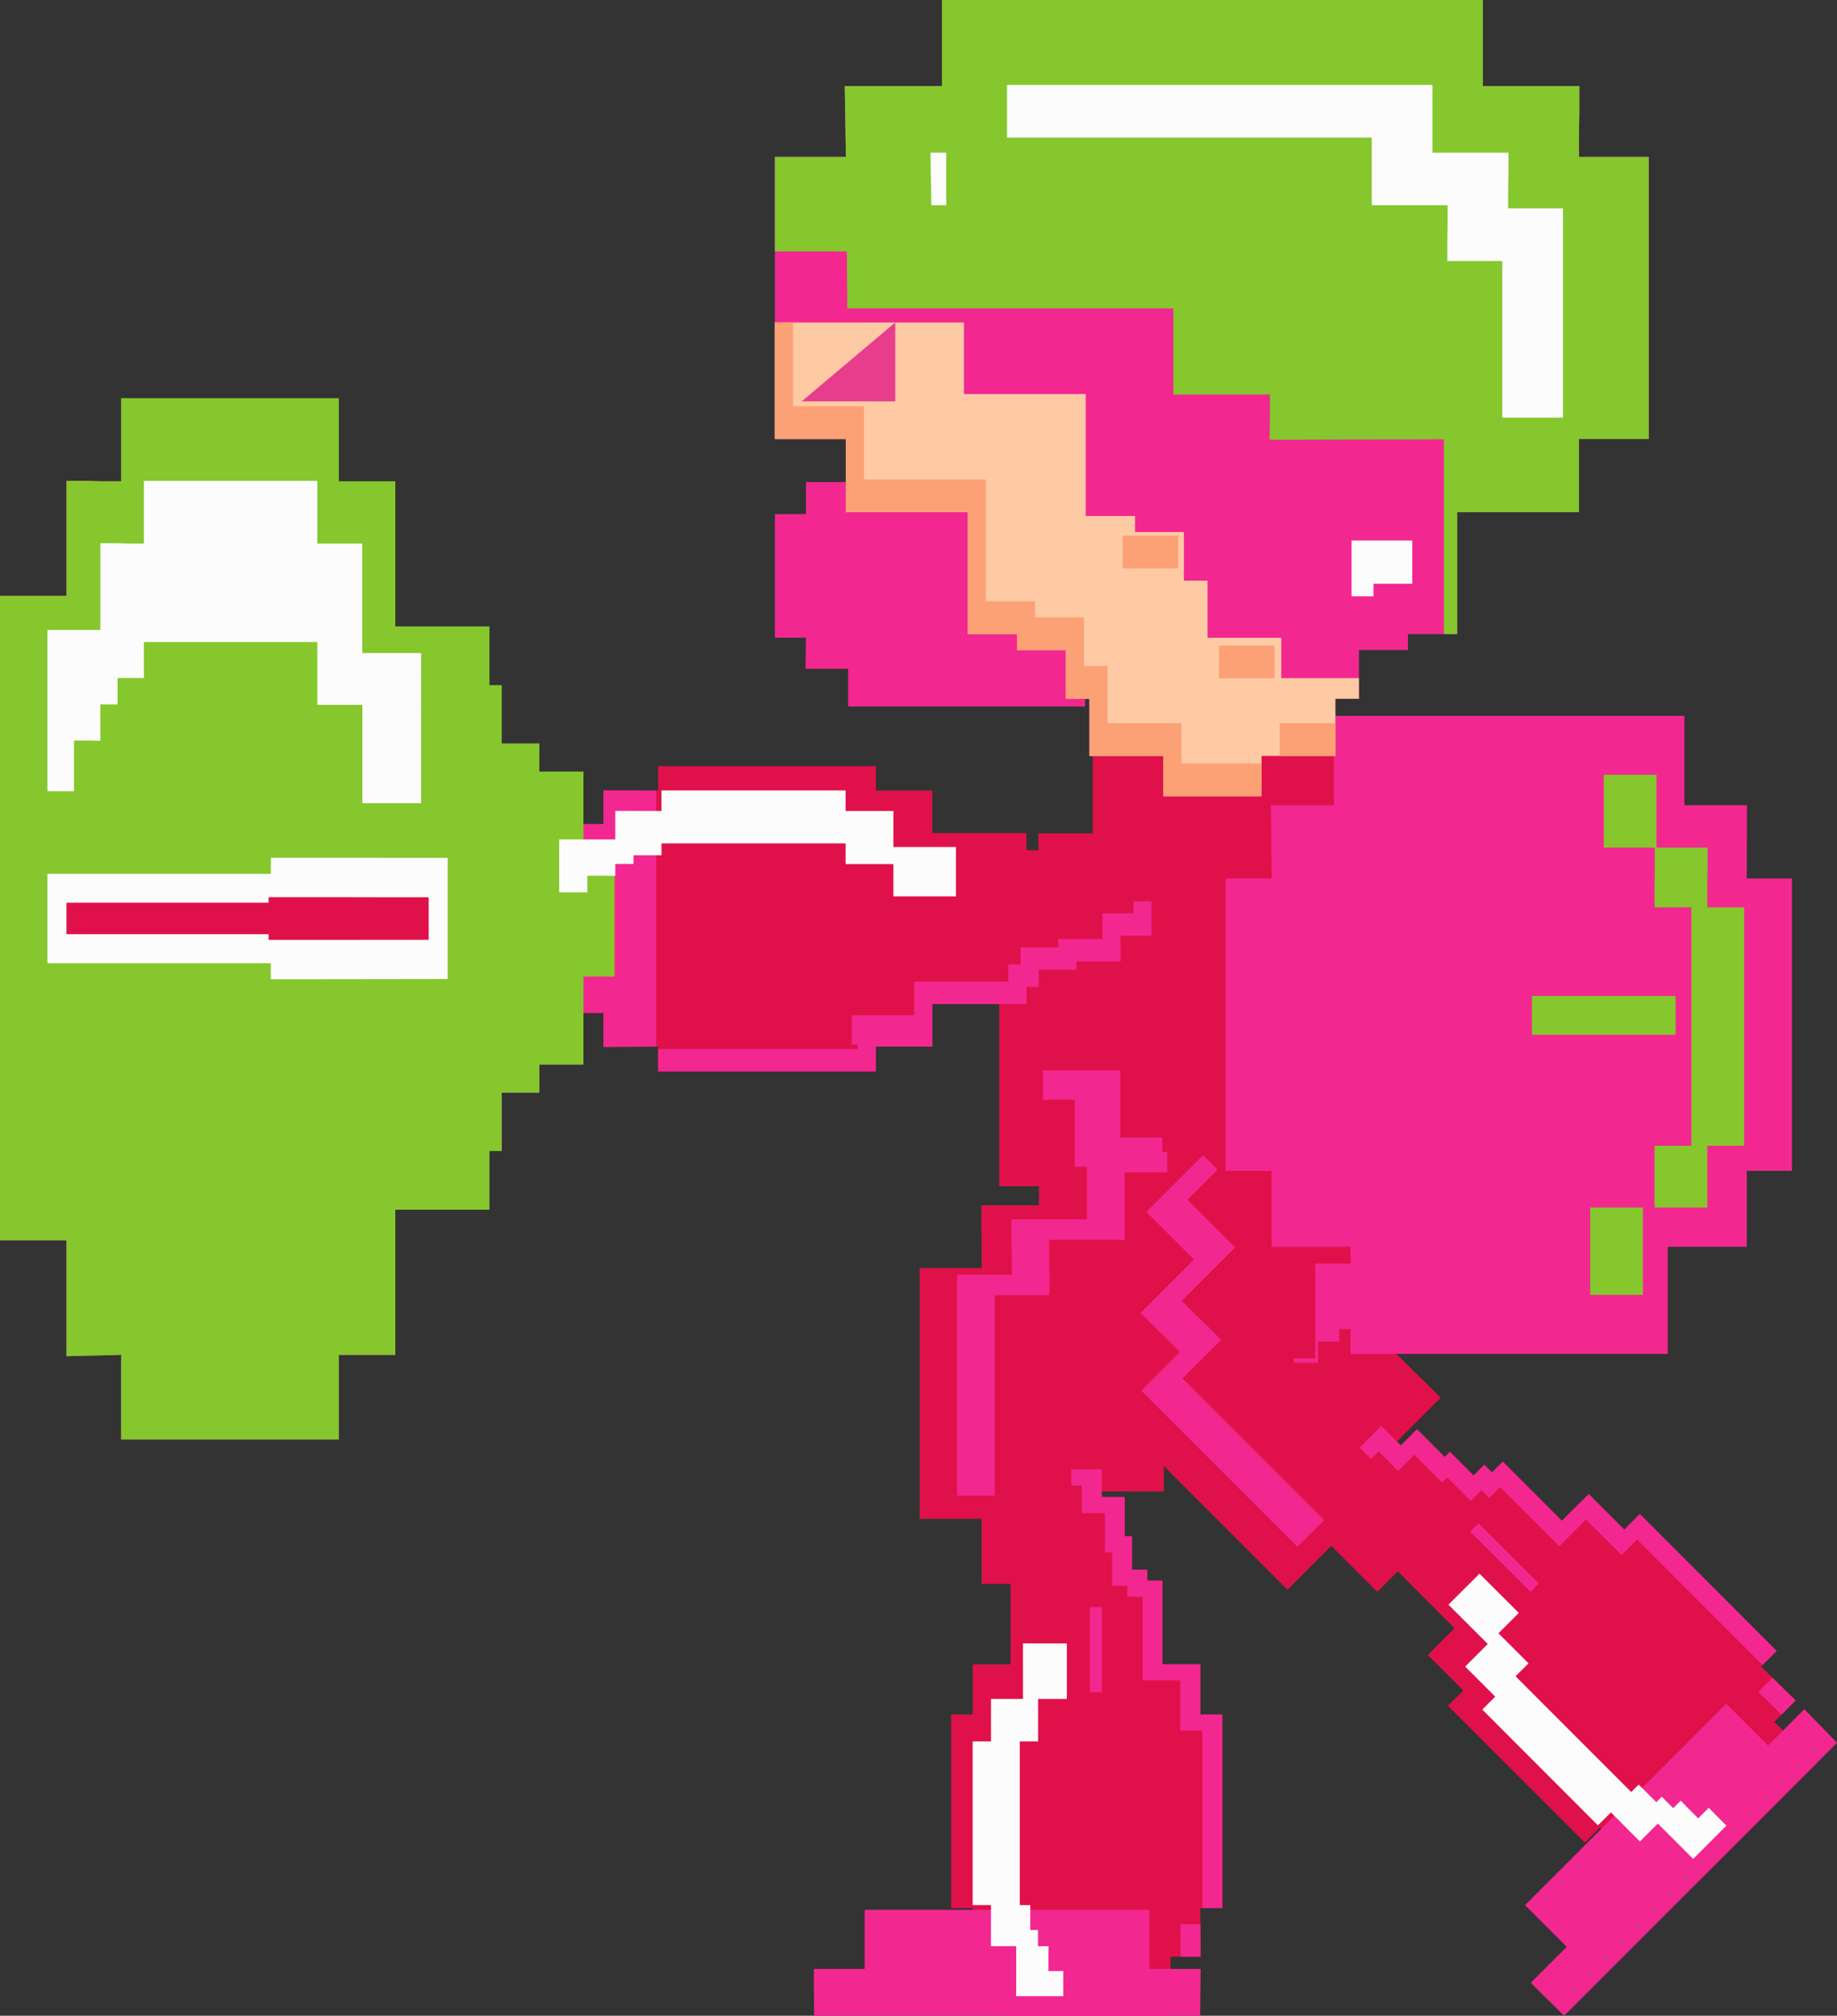 <svg xmlns="http://www.w3.org/2000/svg" width="984.44" height="1080" viewBox="0 0 984.44 1080"><rect x="0" y="0" width="984.44" height="1080" fill="#333333" stroke="none"/><g id="Layer_2" data-name="Layer 2"><g id="Icon_game05_246202606"><g id="Icon_game05_246202606-2" data-name="Icon_game05_246202606"><path d="M950.85 922.56 962.26 911.08 943.75 892.86 952.09 884.54 878.75 811.16 870.41 819.54 851.41 800.5 837.04 814.79 805.35 783.1 799.58 788.91 795.42 784.78l-5.75 5.75L777.02 777.83 774.21 780.62 759.37 765.78 750.68 774.45 748.59 772.36 772.06 748.86 763.48 740.28 756.94 734 748.09 725.15 780.6 692.66 762.7 674.75H776.42V635.56H797.34V484.4H776.42V470.78L776.53 460.54V446.5H747.6V400.36H585.58V446.5H556.43L556.51 455.58H550.09V446.36H499.66V423.56H469.39V410.51H352.68V423.56h-10.5L334.24 423.5H323.42V441.52H287.77V481.75 502.56 542.72H323.42V560.92L352.68 560.72V574.04H469.39V560.72H499.66V537.94H535.49V635.56H556.76V645.71H525.91V658.19L526.07 667.28V679.42H492.85V813.75H526.07V848.63h15.5V891.68H521.31V918.6H509.7V1022.32H521.31V1031.7L521.25 1038.67V1048.35H537.3V1080H573.02 591.53 627.27V1048.35H643.44L643.24 1022.32H655.03V918.6H643.24V891.68H622.96V846.88H614.8V841.02H606.64V823.08H602.7V802.05H590.45V799.11H623.69V786.97L623.65 785.44 689.92 851.72 713.41 828.21 738.07 852.87 749.04 841.9 779.49 872.38 765.16 886.71 784.2 905.73 775.95 913.93 849.34 987.27 857.54 979.06 864.13 985.7 869.06 990.7 875.87 997.51 887.22 986.16 909.62 1008.52 934.88 983.29 947.99 970.2 973.23 944.94 950.85 922.56z" fill="#e0114a"/><path d="M584.1 861.08h6.3v45.58H584.1z" fill="#f22890"/><path d="M643.24 891.68H622.96V846.88H614.8V841.02H606.64V823.08H602.7V802.05H590.45V787.27H574.13V795.9H579.76V810.7H592.09V831.73H595.98V849.62H604.12V855.48H612.32V900.33H632.56V927.22H644.37V1022.32H655.03V918.6H643.24V891.68z" fill="#f22890"/><path d="M632.56 1030.95 632.69 1048.35h10.75L643.3 1030.95H632.56z" fill="#f22890"/><path d="M615.99 1023.25H463.37V1054.92H436.14V1064.56L436.26 1071.62V1080H616.59 627.27 643.13L643.44 1054.92H615.99V1023.25z" fill="#f22890"/><path d="M824.61 848.43l-32.25-32.25L787.9 820.65 820.18 852.87 824.61 848.43z" fill="#f22890"/><path d="M654.38 717.86 646.8 710.27 641.05 704.74 633.26 696.95 661.9 668.32 636.36 642.77 652.48 626.67 644.72 618.89 614.31 649.3 639.86 674.84 611.24 703.48 619.02 711.26 624.79 716.79 632.33 724.36 611.64 745.08 695.3 828.72 709.59 814.43 633.66 738.53 654.38 717.86z" fill="#f22890"/><path d="M793.98 798.38 798.11 802.54 803.91 796.76 835.65 828.46 849.91 814.13 868.97 833.19 877.31 824.83 944.52 892.06 952.09 884.54 878.75 811.16 870.41 819.54 851.41 800.5 837.04 814.79 805.35 783.1 799.58 788.91 795.42 784.78l-5.75 5.75L777.02 777.83 774.21 780.62 759.37 765.78 750.68 774.45 740.22 763.97 728.65 775.53 734.75 781.64 738.78 777.61 749.24 788.1 757.91 779.4 772.79 794.29 775.53 791.48 788.21 804.17 793.98 798.38z" fill="#f22890"/><path d="M942.29 906.5 954.67 918.71 962.26 911.08 949.87 898.89 942.29 906.5z" fill="#f22890"/><path d="M966.95 915.77 947.53 935.19 925.13 912.8 817.25 1020.73 839.63 1043.07 820.36 1062.31 827.17 1069.19 832.22 1074.05 838.19 1080 984.44 933.73 966.95 915.77z" fill="#f22890"/><path d="M893.74 725.37V667.99H936.07V627.31H960.31V470.67H936.07V456.51L936.18 445.94V431.39h-33.5V383.53H715.62V374.38H728.25V348.28H754.5V339.72H780.91V274.41H846.17V235.18H883.57V84.08H846.17V70.39L846.37 60.18V46.13H794.66V0H679.55 619.91 504.79V46.13H452.69L453.31 84.08H415.27V235.18H453.31V258.29H431.92V275.47H415.27V341.67H431.92L431.68 358.3H454.5V378.53H454.94 504.93 531.05 581.47V374.38H583.86V404.98H623.4V426.59H676.08V404.98H714.85V431.39H681.08L681.48 470.67H656.84V627.31H681.48V667.99H723.76V676.96H704.85V727.83H693.31V730.17H706.27V718.76H717.7V712.08H723.76V725.37H893.74z" fill="#f22890"/><path d="M46.47 257.63H35.61V319.24H0V623.6 664.53H25.9h9.71V685.45 726.61L55.18 726.15V726.14L63.83 725.93V257.85H54.36L46.47 257.63z" fill="#f22890"/><path d="M469.39 560.72H499.66V537.94H550.09V528.74H556.7V519.56H576.83V515.16H600.49V501.36H617.14V482.96H607.46V489.33H590.76V503.13H567.14V507.58H546.97V516.71H540.38V525.93H489.95V543.96H456.47V559.68H459.65V562.03H352.68V574.04H469.39V560.72z" fill="#f22890"/><path d="M334.24 423.5H323.42V441.52H287.77V529.41H279.32V544.56H259.2V575.74H252.56V607.21H202.16V684.97H171.88V730.28H64.89V771.26h116.7V725.93H211.85V648.15H262.29V616.67H268.88V585.45H289.05V570.37H312.67V542.72H313.69 323.42V548.87 560.92L351.64 560.77V423.56H342.18L334.24 423.5z" fill="#f22890"/><path d="M600.36 609.44V573.51H558.91V589.23H575.98V625.14H582.49V653.28H542.01V664.29L542.19 672.27V682.98H512.91V801.3H533.1V693.95H562.4V683.24L562.21 675.26V664.27H602.7V628.13H625.52V617.16H622.87V609.44H600.36z" fill="#f22890"/><path d="M914.93 486.15V474.6L915.04 466V454.13H887.71V415.11H859.46V454.13H886.78V466L886.67 474.6V486.15h19.75V613.87H886.67V646.97H914.93V613.87h19.75V486.15H914.93z" fill="#85c72d"/><path d="M852.17 646.97h28.26v46.82H852.17z" fill="#85c72d"/><path d="M312.67 413.39H289.05V398.33H268.88V367.1H262.29V335.63H211.85V257.85H181.59V213.31H64.89V257.85H54.36L46.47 257.63H35.61V319.24H0V456.38 527.41 664.53H35.61V726.61L64.89 725.93V771.26h116.7V725.93H211.85V648.15H262.29V616.67H268.88V585.45H289.05V570.37H312.67V523.26H329.35V460.49H312.67V413.39z" fill="#85c72d"/><path d="M846.17 235.18H883.57V84.08H846.17V70.39L846.37 60.18V46.13H794.66V0H679.55 619.91 504.79V46.13H452.69L453.31 84.08H415.27v50.58H453.79L454.08 165.23H513.71 628.82V211.36H680.55V225.4L680.35 235.62 773.79 235.37V339.72H780.91V274.41H846.17V235.18z" fill="#85c72d"/><path d="M820.94 533.61h77.01v20.79H820.94z" fill="#85c72d"/><path d="M686.65 363.32V341.73H647.11V311.12H634.44V285.03h-14H608.25V276.45H581.84L581.82 258.29V211.14H546.86 516.58V191.61 172.77H415.27v62.41H453.31V258.29 274.41H518.57v65.31H544.98V348.28H571.21V374.38H581.47 583.86V404.98H623.4V426.59H676.08V404.98H715.62V374.38H728.25V363.32H686.65z" fill="#fdcaa4"/><path d="M685.79 387.45h29.83v17.54H685.79z" fill="#fca176"/><path d="M653.21 345.91h29.83v17.51H653.21z" fill="#fca176"/><path d="M601.62 286.97h29.79v17.56H601.62z" fill="#fca176"/><path d="M633.09 387.45H593.54V356.86H591.18 580.89V330.72H554.69V322.18H528.28V256.87H463.02V240.73 217.62H424.98V172.77H415.27v62.41H453.31V258.29 274.41H518.57v65.31H544.98V348.28H571.21V374.38H581.47 583.86V404.98H623.4V426.59H676.08V409.05H633.09V387.45z" fill="#fca176"/><path d="M429.64 215.03H479.77V172.77L429.64 215.03z" fill="#e83d8d"/><path d="M548.21 910.26H531.07V933.02H521.25V1020.73H531.07V1028.63L531.05 1034.58V1042.73H544.58V1069.52H569.81V1056.03H561.85V1047.89L561.94 1042.73H556.26V1034.58 1034.04H552.12V1020.73H546.48V933.02H556.3V910.26H571.72V880.49H548.21V910.26z" fill="#fcfcfc"/><path d="M915.68 968.58 910.07 974.24 904.29 968.45 900.69 964.75 896.66 968.8 890.89 963.03 890.51 962.65 887.6 965.57 878.17 956.15 874.17 960.13 812.18 898.12 819.13 891.18 803 875.08 813.93 864.19 792.85 843.14 776.22 859.75 797.3 880.8 785.2 892.92 801.28 909.02 794.36 915.95 856.32 977.98 863.29 971.04 868.88 976.63 873.07 980.88l5.75 5.75L888.43 977.03 907.35 995.96 925.17 978.14 915.68 968.58z" fill="#fcfcfc"/><path d="M181.59 459.56H145.13V468.17H25.43V516.05H145.13V524.67L239.91 524.54V459.61H208.11L181.59 459.56z" fill="#fcfcfc"/><path d="M39.65 396.76H48.3L53.77 396.91V377.43H62.41L62.99 377.45V363.27H77.1V343.99h92.93V377.63H194.16V430.35h31.53V349.87H194.16V291.24H170.03V257.63H77.1V291.24H68.71L62.41 291.04H53.77V337.53H25.43V423.91H39.65V396.76z" fill="#fcfcfc"/><path d="M507.07 109.98V81.81H498.64L499.11 109.98H507.07z" fill="#fcfcfc"/><path d="M775.62 129.13V139.86H805.06v83.91H837.61V111.62H808.2V100.87L808.38 92.84V81.81H767.64V45.49H539.67V73.71H735.11V109.98H775.75V121.08L775.62 129.13z" fill="#fcfcfc"/><path d="M724.29 319.48H736.06V312.76H756.85V289.6H724.29V319.48z" fill="#fcfcfc"/><path d="M478.76 434.53H453.15V423.5H354.5V434.53H345.56L338.9 434.49H329.73V449.75H299.63V478.12H314.75V469.21H323.93L329.73 469.25V462.86H338.9 339.5V458.22h15V451.87H453.15V462.95H478.76V480.24H512.29V453.81H478.76V434.53z" fill="#fcfcfc"/><path d="M176.93 480.66h-33V483.67H35.61V500.52H143.93V503.57L229.72 503.53V480.71H200.92L176.93 480.66z" fill="#e0114a"/></g></g></g></svg>